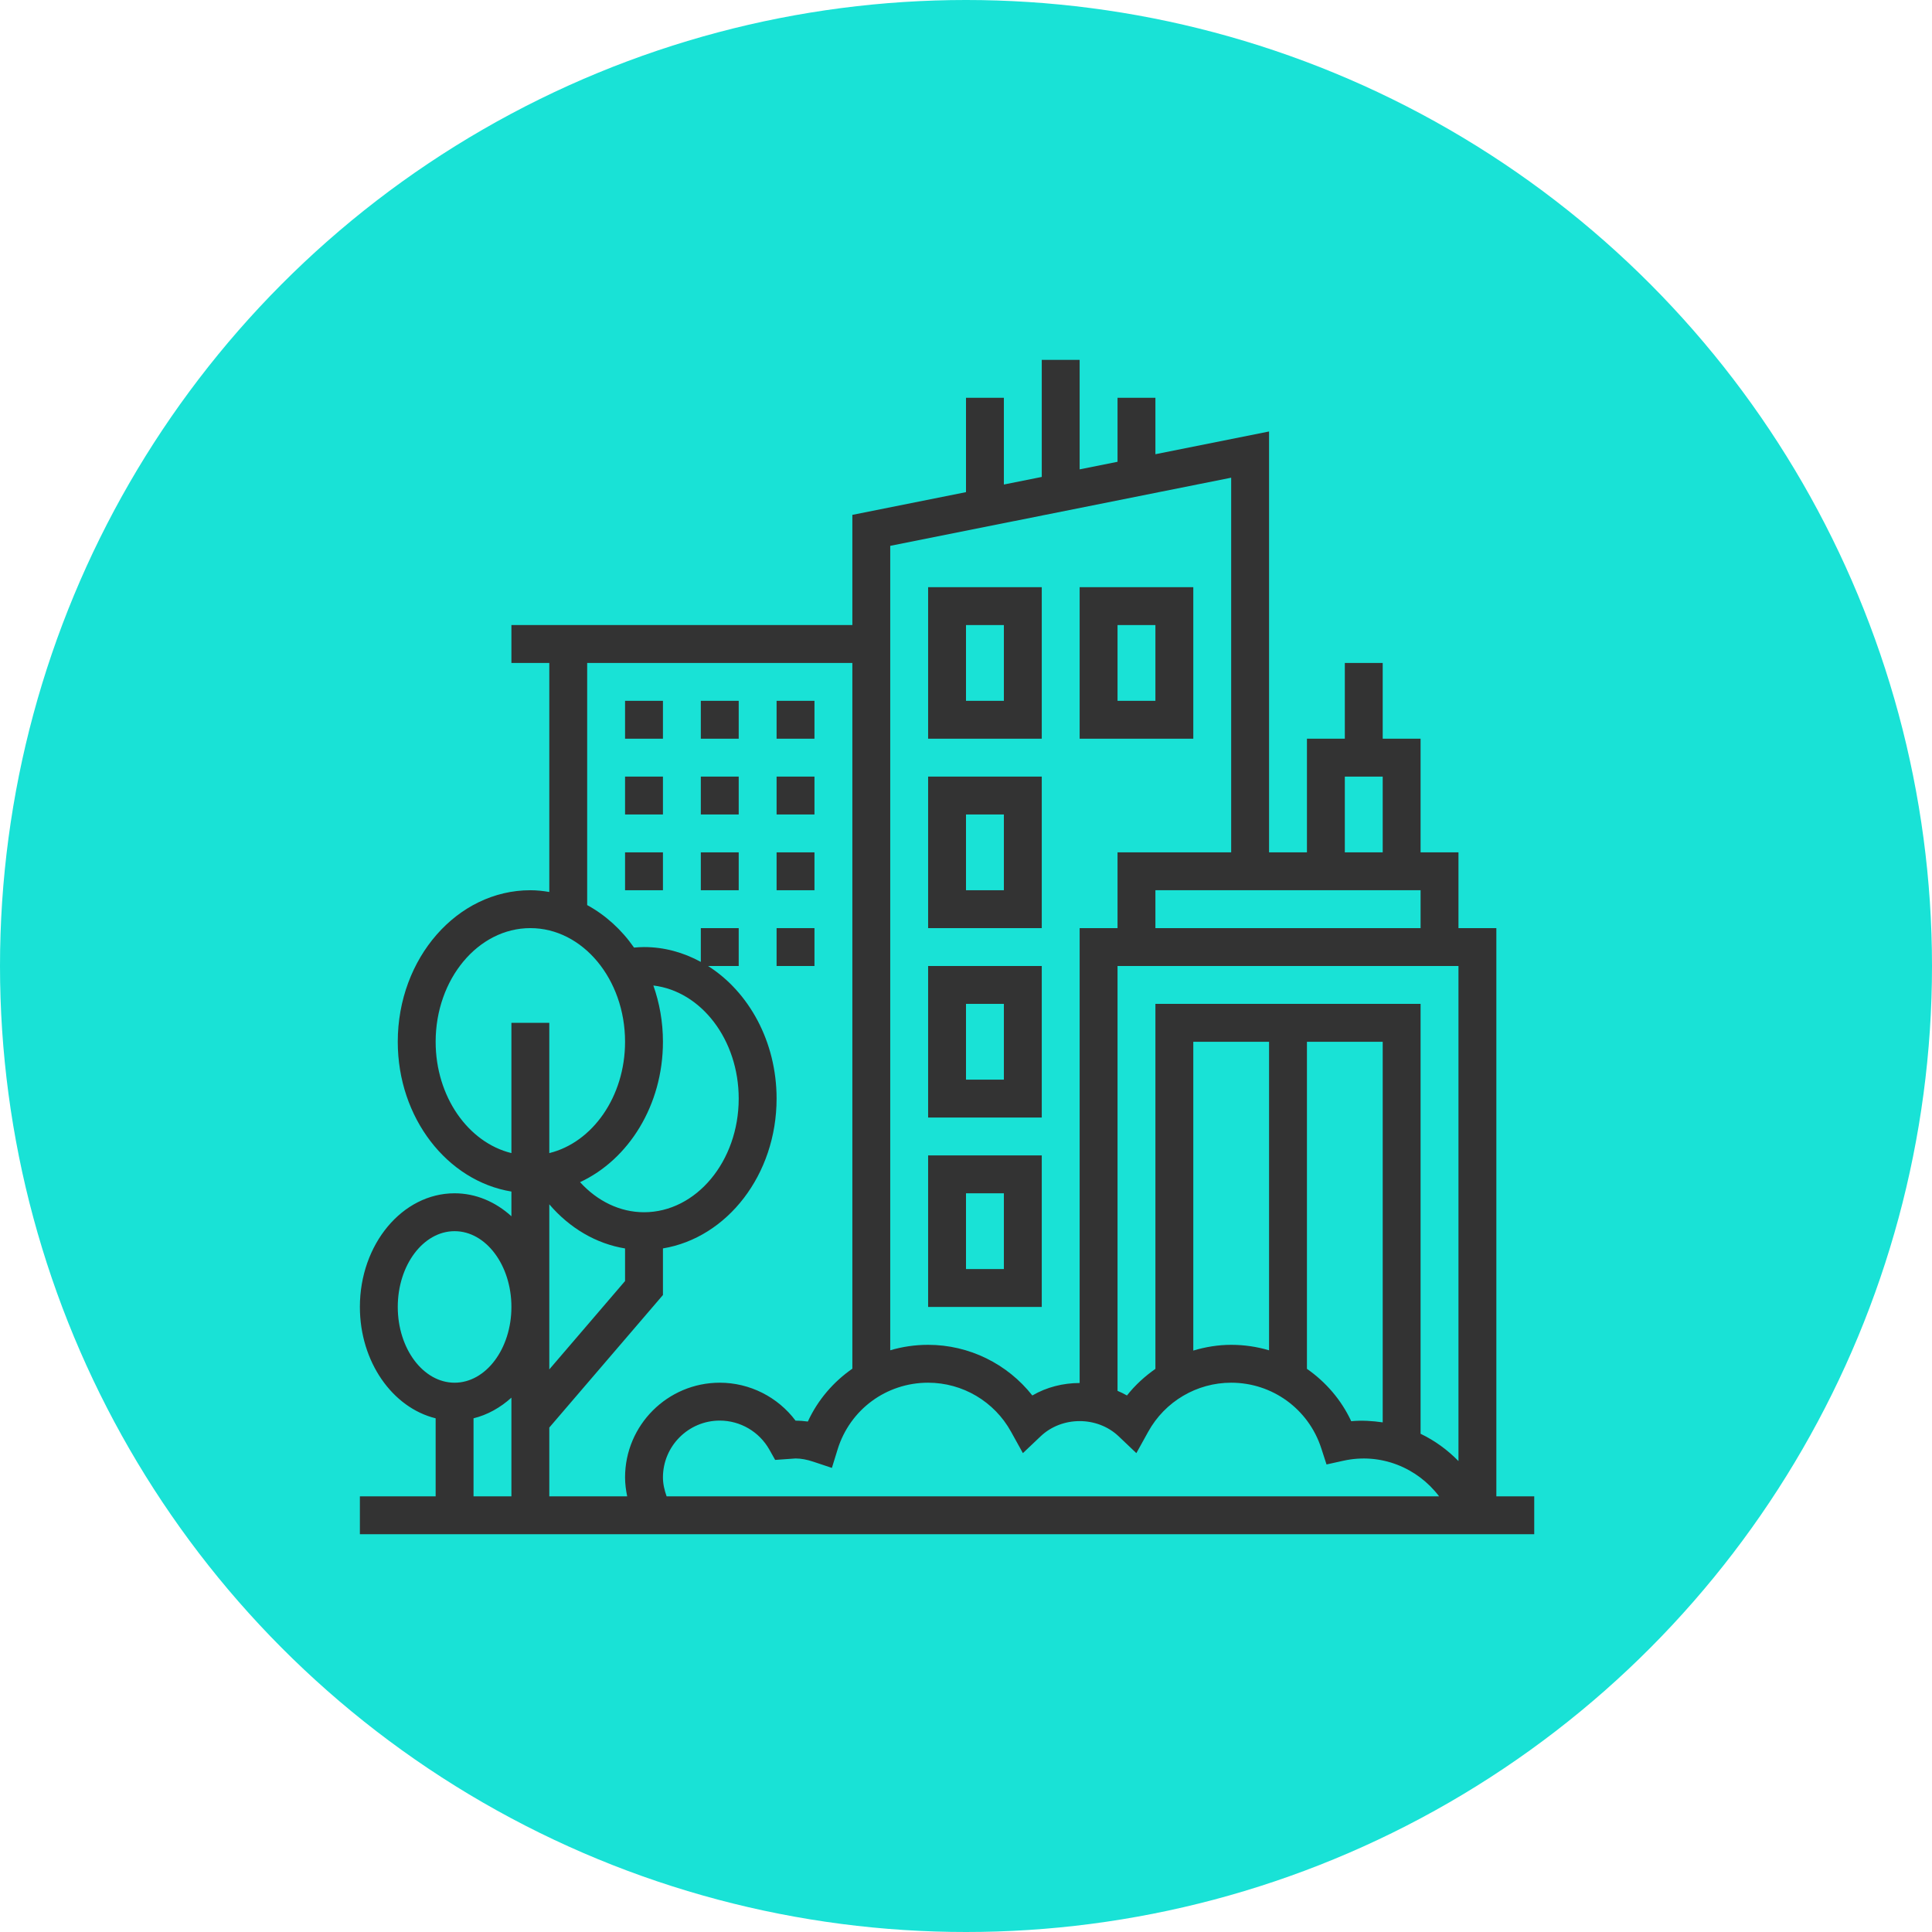 <svg width="51" height="51" viewBox="0 0 51 51" fill="none" xmlns="http://www.w3.org/2000/svg">
<circle cx="25.5" cy="25.5" r="25.5" fill="#19E2D6"/>
<path d="M39.5 39.5V24.5H38.5V22.5H37.5V19.5H36.5V17.5H35.5V19.5H34.5V22.5H33.5V11.39L30.5 11.99V10.5H29.5V12.19L28.5 12.39V9.5H27.5V12.59L26.5 12.79V10.5H25.5V12.991L22.5 13.591V16.5H13.5V17.5H14.5V23.546C14.336 23.518 14.17 23.5 14 23.5C12.07 23.5 10.5 25.294 10.5 27.5C10.5 29.511 11.807 31.175 13.5 31.454V32.106C13.082 31.727 12.563 31.5 12 31.5C10.621 31.5 9.5 32.846 9.5 34.5C9.5 35.949 10.361 37.16 11.5 37.44V39.5H9.5V40.5H40.5V39.5H39.5ZM17.5 39C17.5 38.173 18.173 37.5 19 37.5C19.54 37.5 20.041 37.792 20.308 38.264L20.462 38.538L21 38.5C21.147 38.5 21.302 38.529 21.474 38.587L21.96 38.749L22.111 38.26C22.437 37.208 23.397 36.5 24.5 36.5C25.409 36.5 26.248 36.995 26.689 37.794L27.002 38.359L27.471 37.914C28.035 37.38 28.965 37.38 29.529 37.914L29.997 38.359L30.31 37.794C30.752 36.995 31.591 36.5 32.5 36.5C33.586 36.5 34.541 37.194 34.877 38.227L35.017 38.658L35.461 38.56C36.452 38.34 37.42 38.748 37.989 39.5H17.597C17.54 39.339 17.5 39.172 17.5 39V39ZM38.5 25.5V38.569C38.21 38.272 37.873 38.027 37.5 37.848V26.5H30.5V36.135C30.22 36.331 29.964 36.564 29.749 36.837C29.669 36.791 29.585 36.751 29.5 36.715V25.5H38.5ZM32.5 35.5C32.156 35.5 31.82 35.556 31.5 35.652V27.5H33.5V35.645C33.181 35.55 32.846 35.5 32.5 35.5ZM34.5 27.5H36.5V37.547C36.228 37.508 35.952 37.489 35.669 37.516C35.405 36.95 34.996 36.48 34.5 36.134V27.5ZM30.5 24.5V23.5H37.5V24.5H30.5ZM35.5 20.5H36.5V22.5H35.5V20.5ZM32.5 12.61V22.5H29.5V24.5H28.5V36.508C28.064 36.508 27.628 36.617 27.251 36.837C26.593 36.002 25.582 35.5 24.5 35.5C24.154 35.5 23.818 35.55 23.5 35.644V14.409L32.5 12.61ZM15.5 17.5H22.5V36.13C22 36.478 21.589 36.952 21.325 37.525C21.219 37.511 21.112 37.502 21.001 37.502C20.532 36.877 19.791 36.5 19 36.5C17.622 36.5 16.5 37.621 16.5 39C16.5 39.169 16.523 39.336 16.556 39.5H14.5V37.684L17.5 34.185V32.955C19.193 32.675 20.5 31.011 20.5 29C20.5 27.495 19.768 26.183 18.691 25.5H19.5V24.5H18.5V25.392C18.044 25.143 17.537 25 17 25C16.914 25 16.826 25.006 16.737 25.014C16.407 24.54 15.983 24.155 15.5 23.892V17.5ZM17.5 27.5C17.5 26.975 17.409 26.474 17.247 26.015C18.51 26.165 19.5 27.446 19.5 29C19.5 30.654 18.378 32 17 32C16.369 32 15.77 31.709 15.312 31.206C16.593 30.611 17.5 29.175 17.5 27.5ZM14.5 31.791C15.037 32.419 15.736 32.831 16.5 32.956V33.816L14.5 36.149V31.791ZM11.5 27.5C11.5 25.846 12.621 24.5 14 24.5C15.379 24.5 16.5 25.846 16.5 27.5C16.5 28.949 15.639 30.16 14.5 30.439V27H13.5V30.439C12.361 30.16 11.5 28.949 11.5 27.5ZM10.5 34.5C10.5 33.397 11.173 32.5 12 32.5C12.827 32.5 13.5 33.397 13.5 34.5C13.5 35.603 12.827 36.5 12 36.5C11.173 36.5 10.5 35.603 10.5 34.5ZM12.5 37.44C12.87 37.349 13.209 37.157 13.5 36.895V39.5H12.5V37.44Z" fill="#333333"/>
<path d="M27.5 15.5H24.5V19.5H27.5V15.5ZM26.5 18.5H25.5V16.5H26.5V18.5Z" fill="#333333"/>
<path d="M27.5 20.5H24.5V24.5H27.5V20.5ZM26.5 23.5H25.5V21.5H26.5V23.5Z" fill="#333333"/>
<path d="M27.5 25.5H24.5V29.5H27.5V25.5ZM26.5 28.5H25.5V26.5H26.5V28.5Z" fill="#333333"/>
<path d="M27.5 30.5H24.5V34.5H27.5V30.5ZM26.5 33.5H25.5V31.5H26.5V33.5Z" fill="#333333"/>
<path d="M31.5 15.5H28.5V19.5H31.5V15.5ZM30.5 18.5H29.5V16.5H30.5V18.5Z" fill="#333333"/>
<path d="M16.5 18.5H17.5V19.5H16.5V18.5Z" fill="#333333"/>
<path d="M18.5 18.5H19.5V19.5H18.5V18.5Z" fill="#333333"/>
<path d="M20.5 18.5H21.5V19.5H20.5V18.5Z" fill="#333333"/>
<path d="M16.5 20.5H17.5V21.5H16.5V20.5Z" fill="#333333"/>
<path d="M18.5 20.5H19.5V21.5H18.5V20.5Z" fill="#333333"/>
<path d="M20.5 20.5H21.5V21.5H20.5V20.5Z" fill="#333333"/>
<path d="M18.5 22.5H19.5V23.5H18.5V22.5Z" fill="#333333"/>
<path d="M16.5 22.5H17.5V23.5H16.5V22.5Z" fill="#333333"/>
<path d="M20.5 22.5H21.5V23.5H20.5V22.5Z" fill="#333333"/>
<path d="M20.5 24.5H21.5V25.5H20.5V24.5Z" fill="#333333"/>
</svg>
